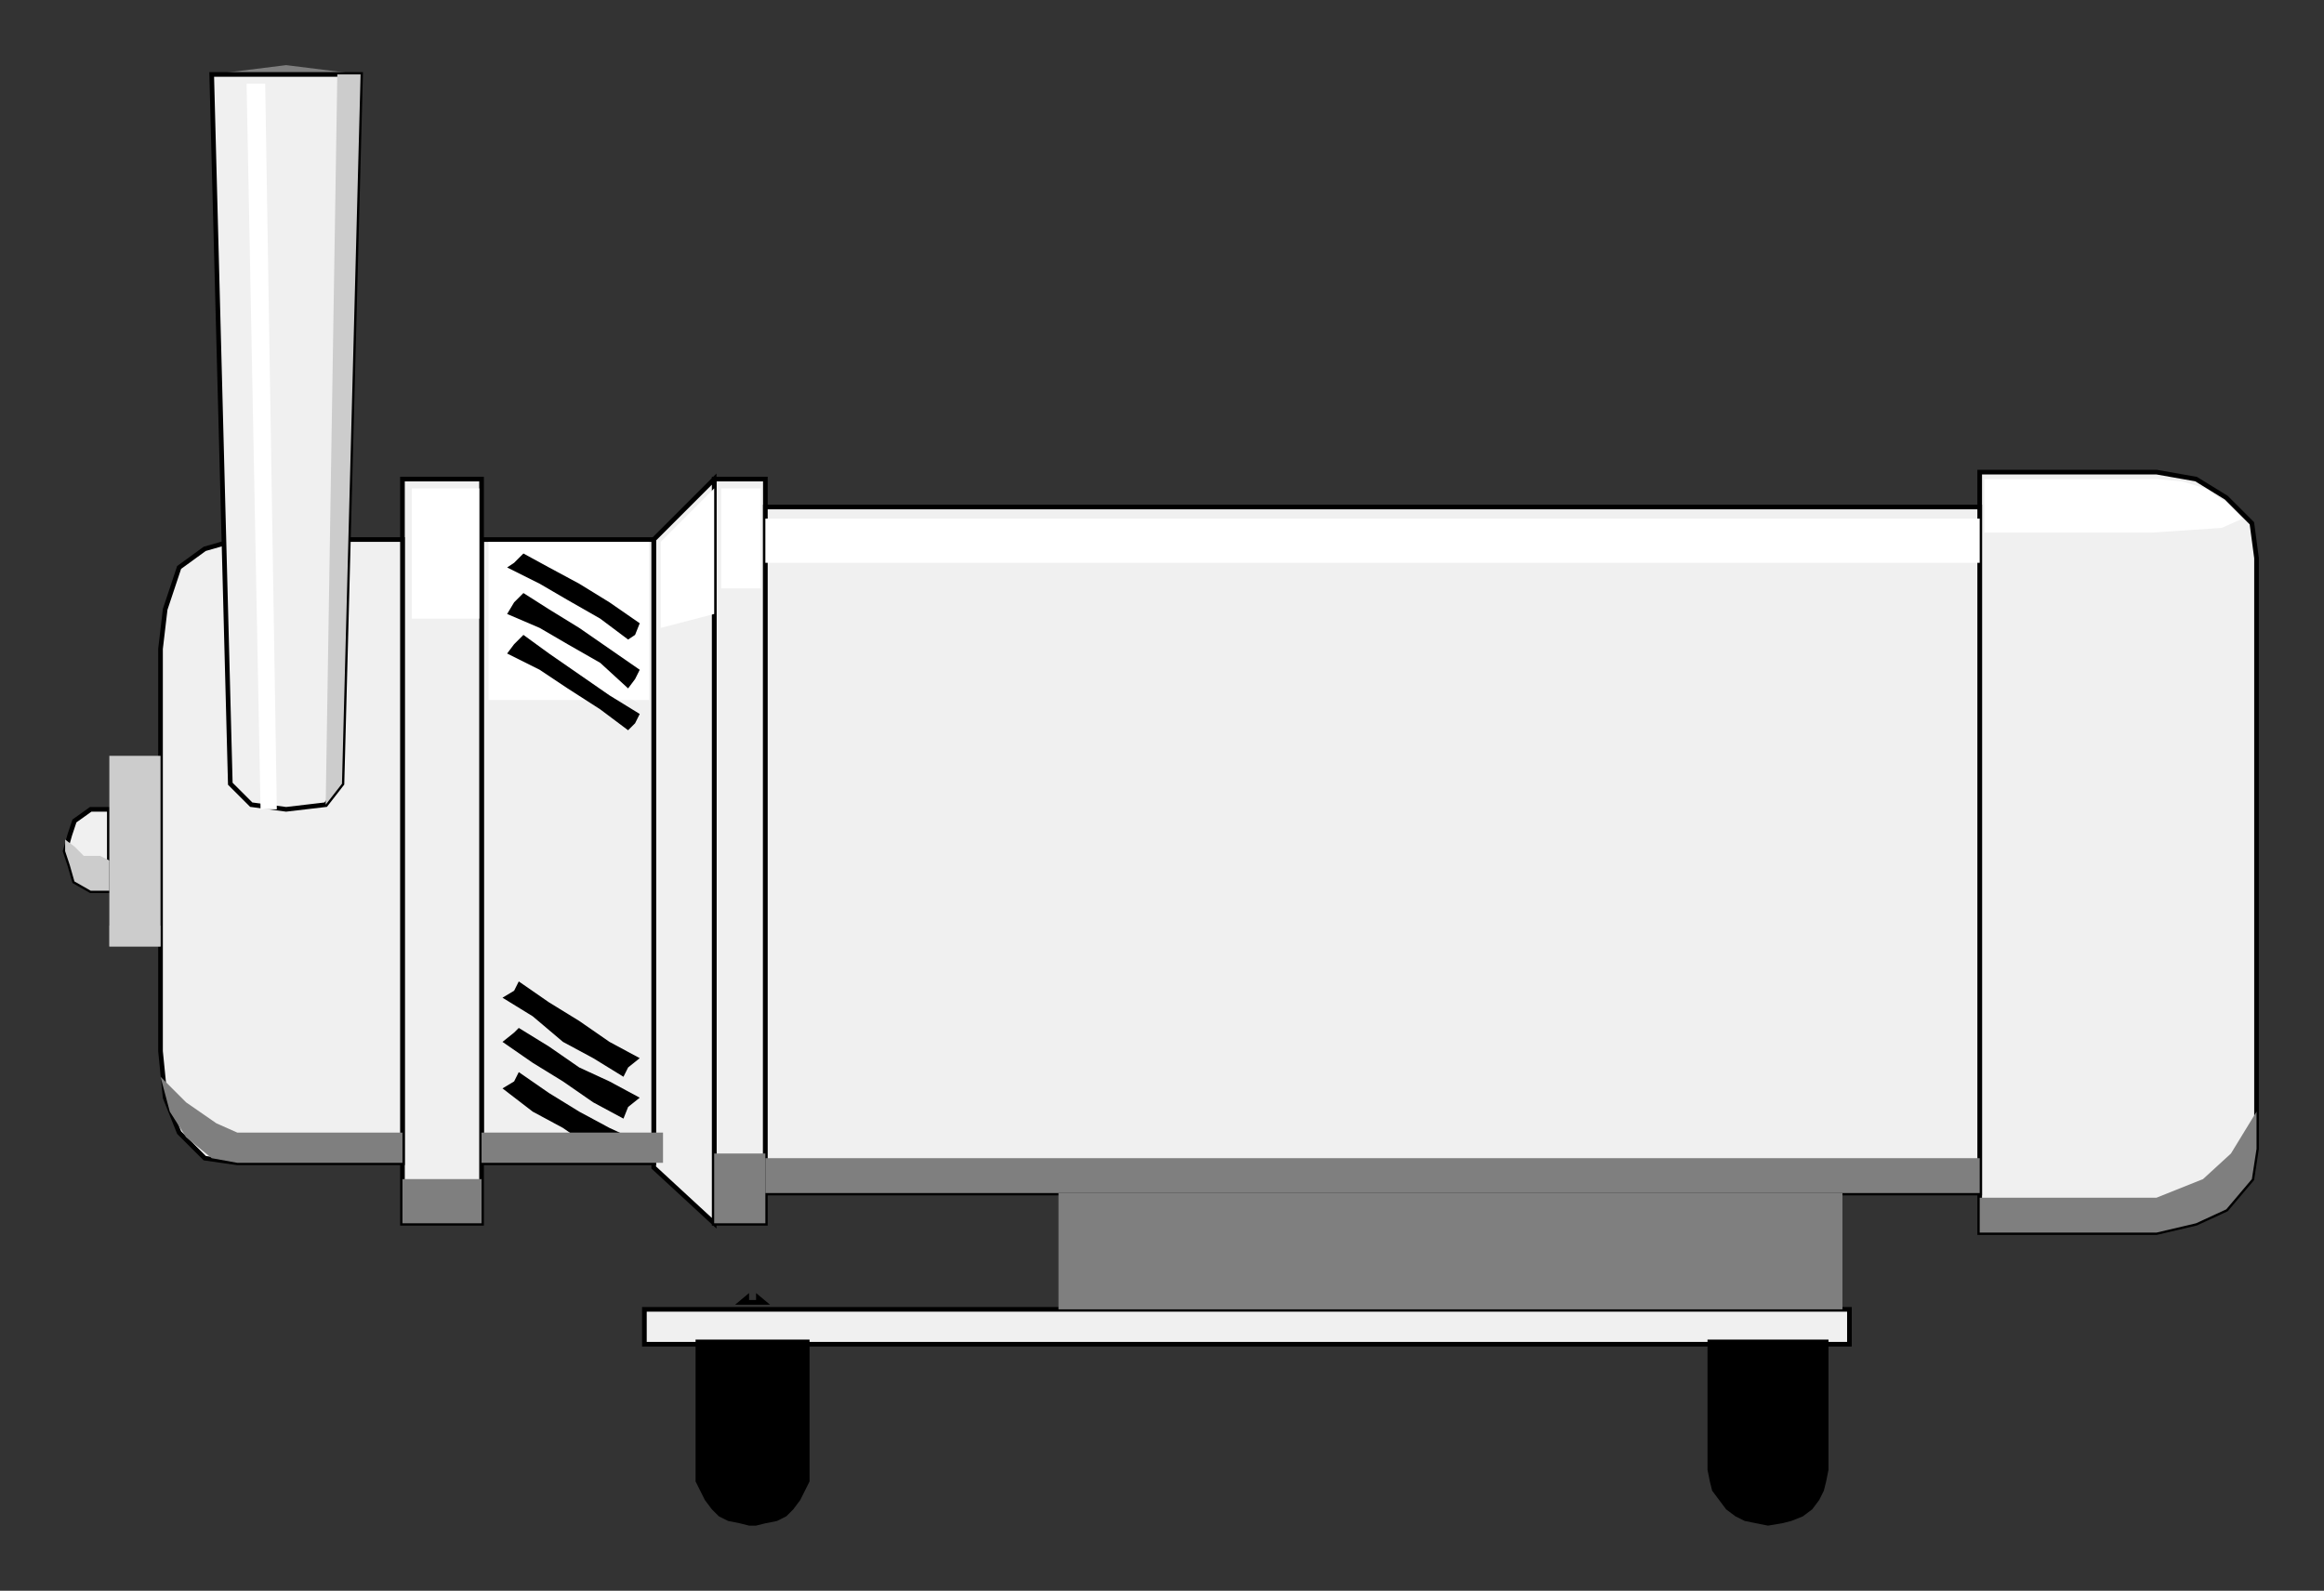 <?xml version="1.0" encoding="utf-8" standalone="no"?><!DOCTYPE svg PUBLIC "-//W3C//DTD SVG 1.1//EN" "http://www.w3.org/Graphics/SVG/1.1/DTD/svg11-flat-20030114.dtd"><svg width="999" height="684" version="1.1" xmlns="http://www.w3.org/2000/svg" xmlns:xlink="http://www.w3.org/1999/xlink">

<rect width="100%" height="100%" fill="#333333" stroke="none"/>

<path style="fill:#f0f0f0;stroke:#000;stroke-width:2" d="M277,563 l518,0 0,15 -518,0 0,-15z" />
<path style="fill:#f0f0f0;stroke:#000;stroke-width:2" d="M329,206 l-22,0 0,320 22,0 0,-320z" />
<path style="fill:#f0f0f0;stroke:#000;stroke-width:2" d="M851,530 l0,-327 76,0 17,3 13,8 11,11 2,15 0,254 -2,13 -11,13 -13,6 -17,4 -76,0z" />
<path style="fill:#f0f0f0;stroke:#000;stroke-width:2" d="M329,218 l522,0 0,295 -522,0 0,-295z" />
<path style="fill:#f0f0f0;stroke:#000;stroke-width:2" d="M281,232 l26,-26 0,320 -26,-24 0,-270z" />
<path style="fill:#f0f0f0;stroke:#000;stroke-width:2" d="M207,232 l0,268 74,0 0,-268 -74,0z" />
<path style="fill:#f0f0f0;stroke:#000;stroke-width:2" d="M207,206 l-34,0 0,320 34,0 0,-320z" />
<path style="fill:#f0f0f0;stroke:#000;stroke-width:2" d="M173,500 l0,-268 -71,0 -14,4 -11,8 -6,18 -2,17 0,173 2,20 6,15 11,11 14,2 71,0z" />
<path style="fill:#f0f0f0;stroke:#000;stroke-width:2" d="M47,383 l0,-35 -2,0 -6,0 -7,5 -2,6 -2,7 2,6 2,7 7,4 6,0 2,0z" />
<path style="fill:#fff" d="M284,233 l23,-23 0,54 -23,6 0,-37z" />
<path style="fill:#fff" d="M210,233 l0,68 69,0 0,-68 -69,0z" />
<path style="fill:#fff" d="M206,210 l-29,0 0,56 29,0 0,-56z" />
<path style="fill:#fff" d="M925,229 l-72,0 0,-23 74,0 11,1 10,3 9,6 7,7 -9,4 -30,2z" />
<path style="fill:#fff" d="M329,223 l522,0 0,19 -522,0 0,-19z" />
<path style="fill:#fff" d="M327,210 l-17,0 0,43 17,0 0,-43z" />
<path style="fill:#000" d="M225,238 l11,6 13,7 13,8 13,9 -2,5 -3,2 -12,-9 -14,-8 -12,-7 -14,-7 3,-2 4,-4z" />
<path style="fill:#000" d="M225,255 l11,7 13,8 13,9 13,9 -2,4 -3,4 -12,-11 -14,-8 -12,-7 -14,-6 3,-5 4,-4z" />
<path style="fill:#000" d="M225,273 l11,8 13,9 13,9 13,8 -2,4 -3,3 -12,-9 -14,-9 -12,-8 -14,-7 3,-4 4,-4z" />
<path style="fill:#000" d="M268,498 l-13,-4 -13,-9 -13,-7 -13,-10 5,-3 2,-4 13,9 13,8 13,7 13,6 -5,5 -2,2z" />
<path style="fill:#000" d="M268,481 l-13,-7 -13,-9 -13,-8 -13,-9 5,-4 2,-2 13,8 13,9 13,6 13,7 -5,4 -2,5z" />
<path style="fill:#000" d="M268,463 l-13,-8 -13,-7 -13,-11 -13,-8 5,-3 2,-4 13,9 13,8 13,9 13,7 -5,4 -2,4z" />
<path style="fill:#000" d="M734,576 l52,0 0,56 -1,5 -1,4 -2,4 -3,4 -4,3 -5,2 -4,1 -6,1 -5,-1 -5,-1 -4,-2 -4,-3 -3,-4 -3,-4 -1,-4 -1,-5 0,-56z" />
<path style="fill:#000" d="M299,576 l49,0 0,56 0,5 -2,4 -2,4 -3,4 -3,3 -4,2 -5,1 -4,1 -3,0 -4,-1 -5,-1 -4,-2 -3,-3 -3,-4 -2,-4 -2,-4 0,-5 0,-56z" />
<path style="fill:#000" d="M325,556 l0,3 -3,0 0,-3 -6,5 15,0 -6,-5z" />
<path style="fill:#000" d="M762,556 l0,3 -2,0 0,-3 -9,5 18,0 -7,-5z" />
<path style="fill:#7f7f7f" d="M329,496 l-22,0 0,30 22,0 0,-30z" />
<path style="fill:#7f7f7f" d="M69,398 l-22,0 0,9 22,0 0,-9z" />
<path style="fill:#7f7f7f" d="M69,463 l11,11 13,9 9,4 71,0 0,13 -71,0 -11,-2 -11,-9 -7,-11 -4,-15z" />
<path style="fill:#7f7f7f" d="M207,507 l-34,0 0,19 34,0 0,-19z" />
<path style="fill:#7f7f7f" d="M285,487 l-78,0 0,13 78,0 0,-13z" />
<path style="fill:#7f7f7f" d="M970,478 l-11,18 -12,11 -20,8 -76,0 0,15 76,0 17,-4 13,-6 11,-13 2,-13 0,-16z" />
<path style="fill:#7f7f7f" d="M329,498 l522,0 0,15 -522,0 0,-15z" />
<path style="fill:#7f7f7f" d="M455,563 l337,0 0,-50 -337,0 0,50z" />
<path style="fill:#7f7f7f" d="M123,28 l32,4 -32,4 -32,-4 32,-4z" />
<path style="fill:#f0f0f0;stroke:#000;stroke-width:2" d="M99,337 l9,9 15,2 17,-2 7,-9 8,-305 -64,0 8,305z" />
<path style="fill:#fff" d="M106,36 l8,0 5,312 -7,0 -6,-312z" />
<path style="fill:#ccc" d="M47,383 l0,-13 -4,-2 -7,0 -4,-4 -4,-3 0,5 2,6 2,7 7,4 6,0 2,0z" />
<path style="fill:#ccc" d="M140,346 l5,-314 10,0 -8,305 -7,9z" />
<path style="fill:#ccc" d="M69,325 l-22,0 0,82 22,0 0,-82z" />

</svg>
